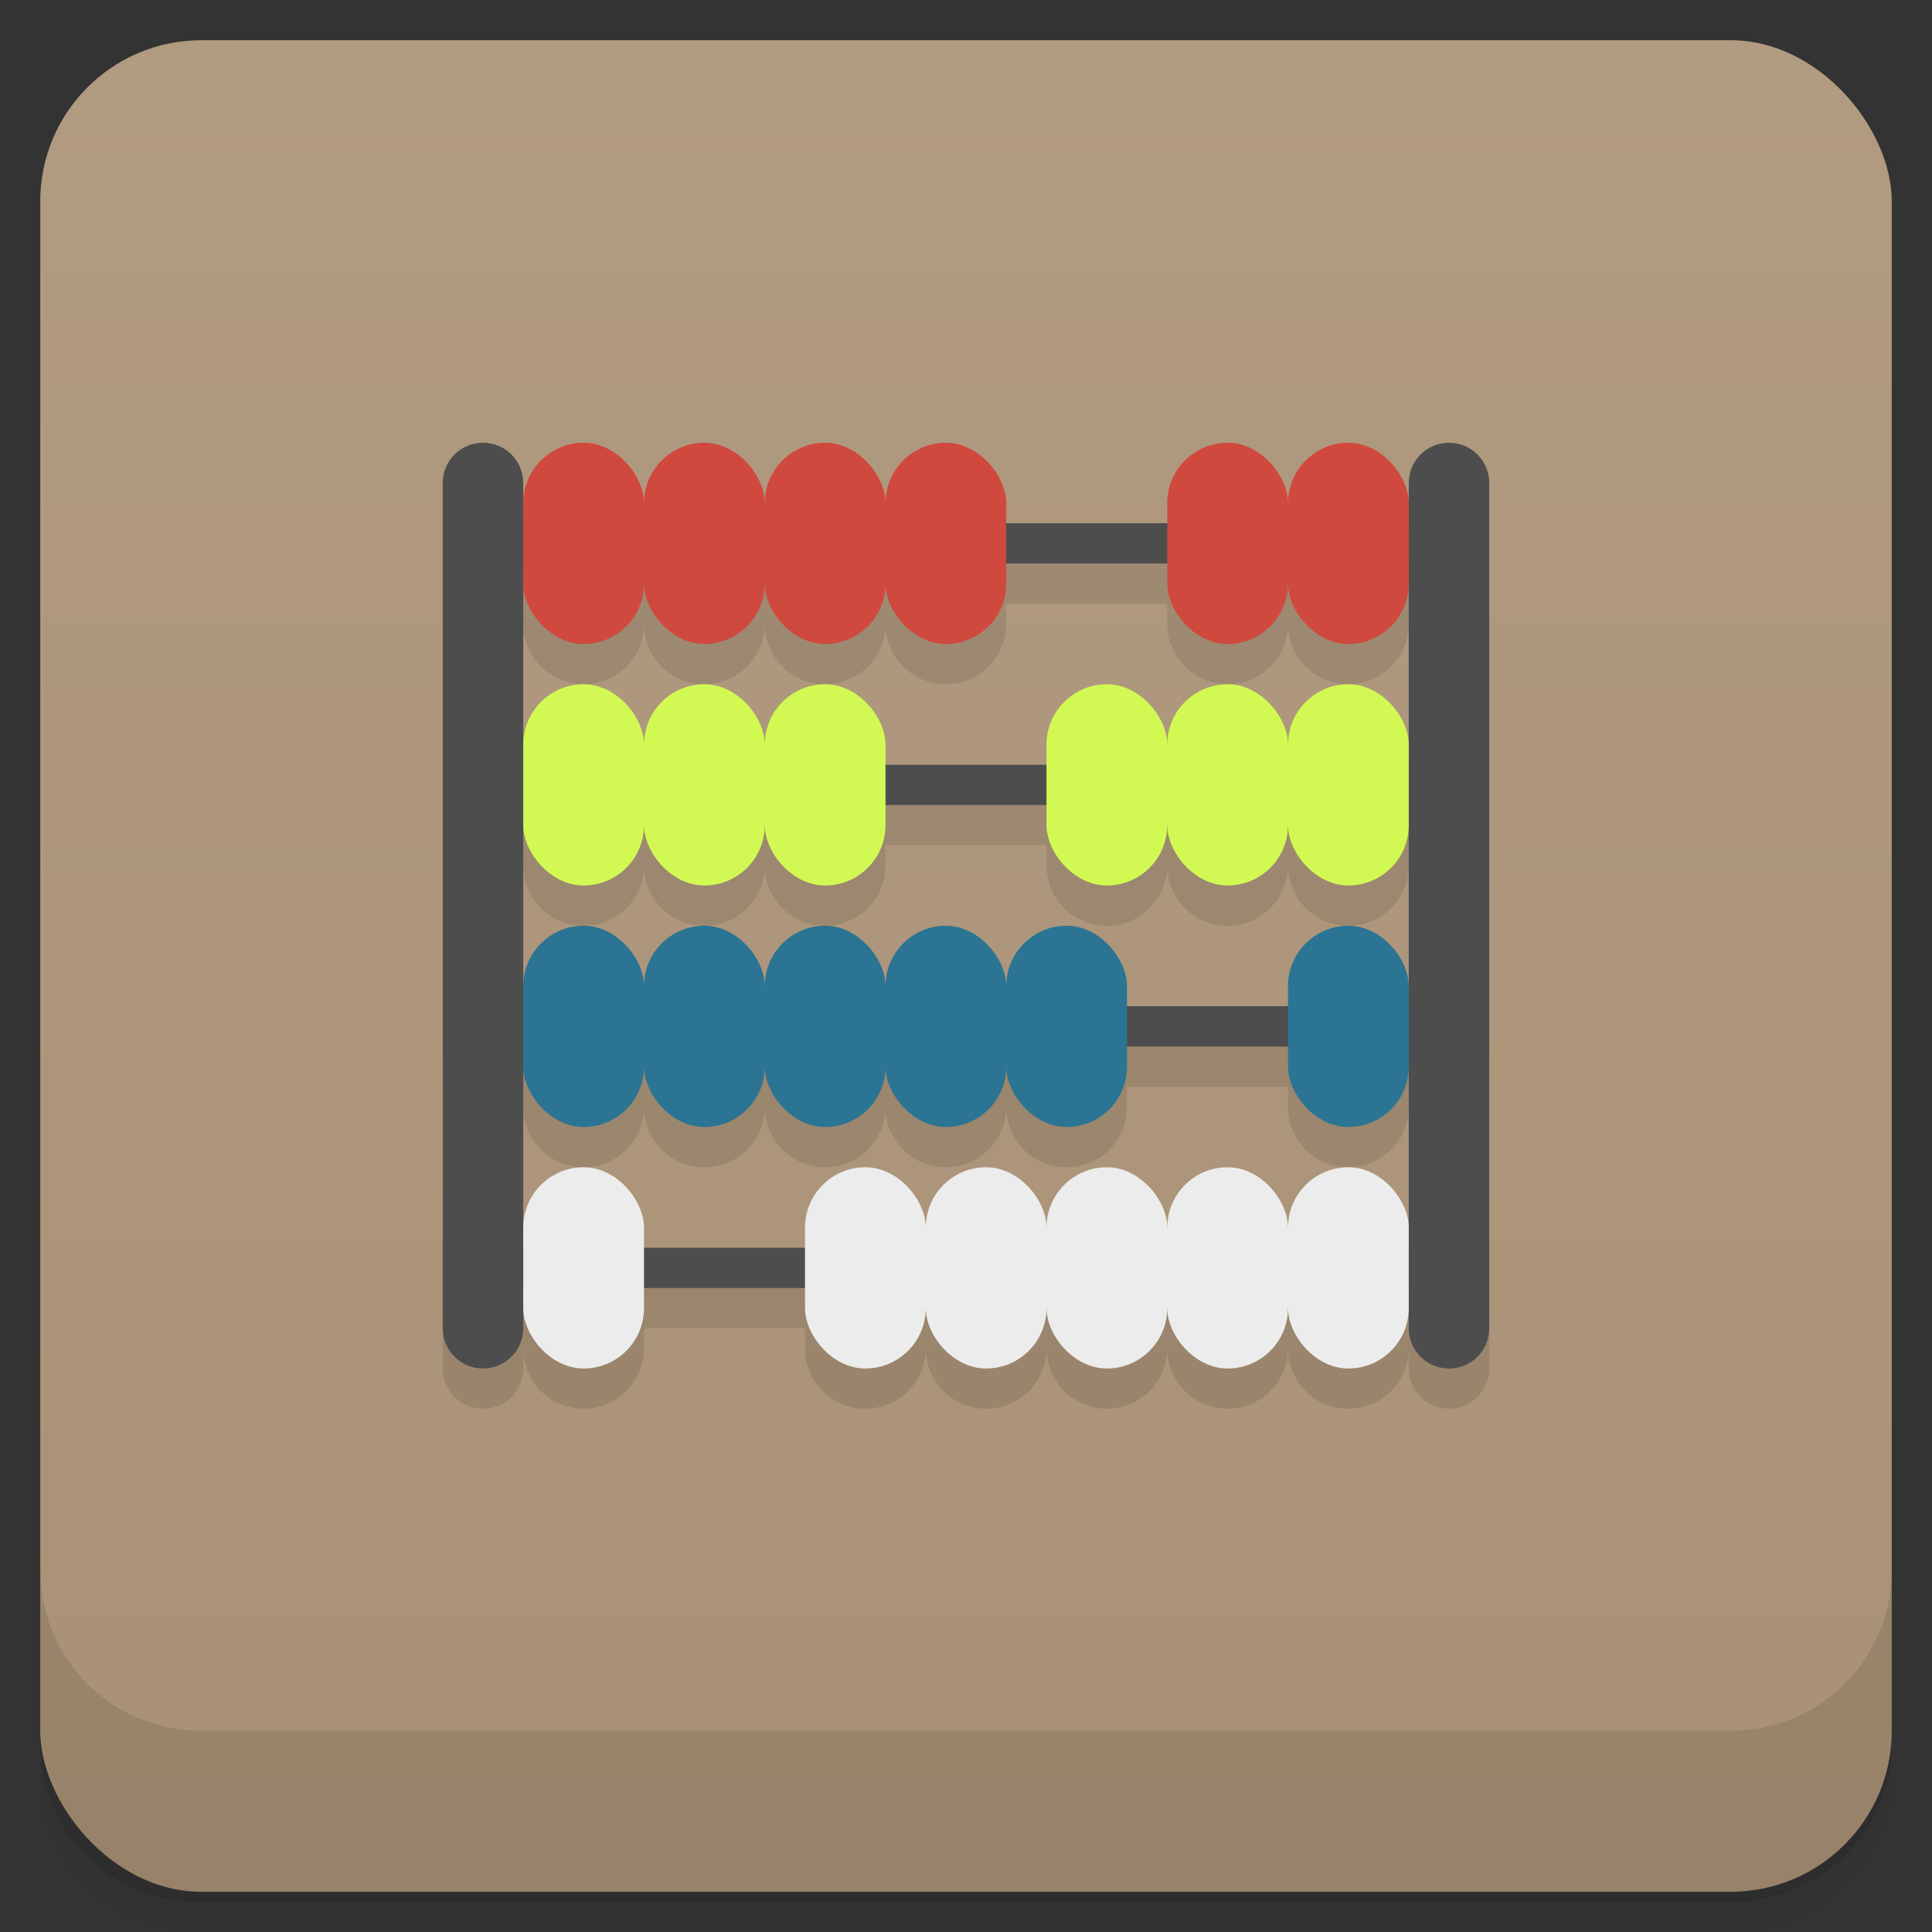 <svg version="1.1" viewBox="0 0 48 48" xmlns="http://www.w3.org/2000/svg">
 <rect x="0" y="0" width="48" height="48" fill="#333333" stroke="none"/>
 <defs>
  <linearGradient id="bg" x2="0" y1="1" y2="47" gradientUnits="userSpaceOnUse">
   <stop style="stop-color:#b19b81" offset="0"/>
   <stop style="stop-color:#a99175" offset="1"/>
  </linearGradient>
 </defs>
 <path d="m1 43v0.25c0 2.22 1.78 4 4 4h38c2.22 0 4-1.78 4-4v-0.25c0 2.22-1.78 4-4 4h-38c-2.22 0-4-1.78-4-4zm0 0.5v0.5c0 2.22 1.78 4 4 4h38c2.22 0 4-1.78 4-4v-0.5c0 2.22-1.78 4-4 4h-38c-2.22 0-4-1.78-4-4z" style="opacity:.02"/>
 <path d="m1 43.2v0.25c0 2.22 1.78 4 4 4h38c2.22 0 4-1.78 4-4v-0.25c0 2.22-1.78 4-4 4h-38c-2.22 0-4-1.78-4-4z" style="opacity:.05"/>
 <path d="m1 43v0.25c0 2.22 1.78 4 4 4h38c2.22 0 4-1.78 4-4v-0.25c0 2.22-1.78 4-4 4h-38c-2.22 0-4-1.78-4-4z" style="opacity:.1"/>
 <rect x="1" y="1" width="46" height="46" rx="4" style="fill:url(#bg)"/>
 <path d="m1 39v4c0 2.22 1.78 4 4 4h38c2.22 0 4-1.78 4-4v-4c0 2.22-1.78 4-4 4h-38c-2.22 0-4-1.78-4-4z" style="opacity:.1"/>
 <path d="m11 14v20c0 0.554 0.446 1 1 1s1-0.446 1-1v-0.5c0 0.831 0.669 1.5 1.5 1.5s1.5-0.669 1.5-1.5v-0.5h4v0.5c0 0.831 0.669 1.5 1.5 1.5s1.5-0.669 1.5-1.5c0 0.831 0.669 1.5 1.5 1.5s1.5-0.669 1.5-1.5c0 0.831 0.669 1.5 1.5 1.5s1.5-0.669 1.5-1.5c0 0.831 0.669 1.5 1.5 1.5s1.5-0.669 1.5-1.5c0 0.831 0.669 1.5 1.5 1.5s1.5-0.669 1.5-1.5v0.5c0 0.554 0.446 1 1 1s1-0.446 1-1v-20zm14 1h4v0.5c0 0.831 0.669 1.5 1.5 1.5s1.5-0.669 1.5-1.5c0 0.831 0.669 1.5 1.5 1.5s1.5-0.669 1.5-1.5v4h-22v-4c0 0.831 0.669 1.5 1.5 1.5s1.5-0.669 1.5-1.5c0 0.831 0.669 1.5 1.5 1.5s1.5-0.669 1.5-1.5c0 0.831 0.669 1.5 1.5 1.5s1.5-0.669 1.5-1.5c0 0.831 0.669 1.5 1.5 1.5s1.5-0.669 1.5-1.5zm-3 6h4v0.5c0 0.831 0.669 1.5 1.5 1.5s1.5-0.669 1.5-1.5c0 0.831 0.669 1.5 1.5 1.5s1.5-0.669 1.5-1.5c0 0.831 0.669 1.5 1.5 1.5s1.5-0.669 1.5-1.5v4h-22v-4c0 0.831 0.669 1.5 1.5 1.5s1.5-0.669 1.5-1.5c0 0.831 0.669 1.5 1.5 1.5s1.5-0.669 1.5-1.5c0 0.831 0.669 1.5 1.5 1.5s1.5-0.669 1.5-1.5zm6 6h4v0.5c0 0.831 0.669 1.5 1.5 1.5s1.5-0.669 1.5-1.5v4h-22v-4c0 0.831 0.669 1.5 1.5 1.5s1.5-0.669 1.5-1.5c0 0.831 0.669 1.5 1.5 1.5s1.5-0.669 1.5-1.5c0 0.831 0.669 1.5 1.5 1.5s1.5-0.669 1.5-1.5c0 0.831 0.669 1.5 1.5 1.5s1.5-0.669 1.5-1.5c0 0.831 0.669 1.5 1.5 1.5s1.5-0.669 1.5-1.5z" style="opacity:.1"/>
 <path d="m12 11c-0.554 0-1 0.446-1 1v21c0 0.554 0.446 1 1 1s1-0.446 1-1v-1h22v1c0 0.554 0.446 1 1 1s1-0.446 1-1v-21c0-0.554-0.446-1-1-1s-1 0.446-1 1v1h-22v-1c0-0.554-0.446-1-1-1zm1 3h22v5h-22zm0 6h22v5h-22zm0 6h22v5h-22z" style="fill:#4d4d4d"/>
 <rect x="13" y="11" width="3" height="5" rx="1.5" ry="1.5" style="fill:#d0493e"/>
 <rect x="16" y="11" width="3" height="5" rx="1.5" ry="1.5" style="fill:#d0493e"/>
 <rect x="19" y="11" width="3" height="5" rx="1.5" ry="1.5" style="fill:#d0493e"/>
 <rect x="32" y="11" width="3" height="5" rx="1.5" ry="1.5" style="fill:#d0493e"/>
 <rect x="29" y="11" width="3" height="5" rx="1.5" ry="1.5" style="fill:#d0493e"/>
 <rect x="22" y="11" width="3" height="5" rx="1.5" ry="1.5" style="fill:#d0493e"/>
 <rect x="13" y="17" width="3" height="5" rx="1.5" ry="1.5" style="fill:#d2f953"/>
 <rect x="16" y="17" width="3" height="5" rx="1.5" ry="1.5" style="fill:#d2f953"/>
 <rect x="32" y="17" width="3" height="5" rx="1.5" ry="1.5" style="fill:#d2f953"/>
 <rect x="29" y="17" width="3" height="5" rx="1.5" ry="1.5" style="fill:#d2f953"/>
 <rect x="26" y="17" width="3" height="5" rx="1.5" ry="1.5" style="fill:#d2f953"/>
 <rect x="19" y="17" width="3" height="5" rx="1.5" ry="1.5" style="fill:#d2f953"/>
 <rect x="13" y="23" width="3" height="5" rx="1.5" ry="1.5" style="fill:#2b7493"/>
 <rect x="32" y="23" width="3" height="5" rx="1.5" ry="1.5" style="fill:#2b7493"/>
 <rect x="16" y="23" width="3" height="5" rx="1.5" ry="1.5" style="fill:#2b7493"/>
 <rect x="19" y="23" width="3" height="5" rx="1.5" ry="1.5" style="fill:#2b7493"/>
 <rect x="22" y="23" width="3" height="5" rx="1.5" ry="1.5" style="fill:#2b7493"/>
 <rect x="25" y="23" width="3" height="5" rx="1.5" ry="1.5" style="fill:#2b7493"/>
 <rect x="13" y="29" width="3" height="5" rx="1.5" ry="1.5" style="fill:#ececec"/>
 <rect x="32" y="29" width="3" height="5" rx="1.5" ry="1.5" style="fill:#ececec"/>
 <rect x="29" y="29" width="3" height="5" rx="1.5" ry="1.5" style="fill:#ececec"/>
 <rect x="26" y="29" width="3" height="5" rx="1.5" ry="1.5" style="fill:#ececec"/>
 <rect x="23" y="29" width="3" height="5" rx="1.5" ry="1.5" style="fill:#ececec"/>
 <rect x="20" y="29" width="3" height="5" rx="1.5" ry="1.5" style="fill:#ececec"/>
 <rect x="21" y="30.5" width="13" height="2" style="fill:#ececec"/>
 <rect x="14" y="24.5" width="13" height="2" style="fill:#2b7493"/>
 <path d="m14 12.5v2h10v-2zm16 0v2h4v-2z" style="fill:#d0493e"/>
 <path d="m14 18.5v2h7v-2zm13 0v2h7v-2z" style="fill:#d2f953"/>
</svg>
